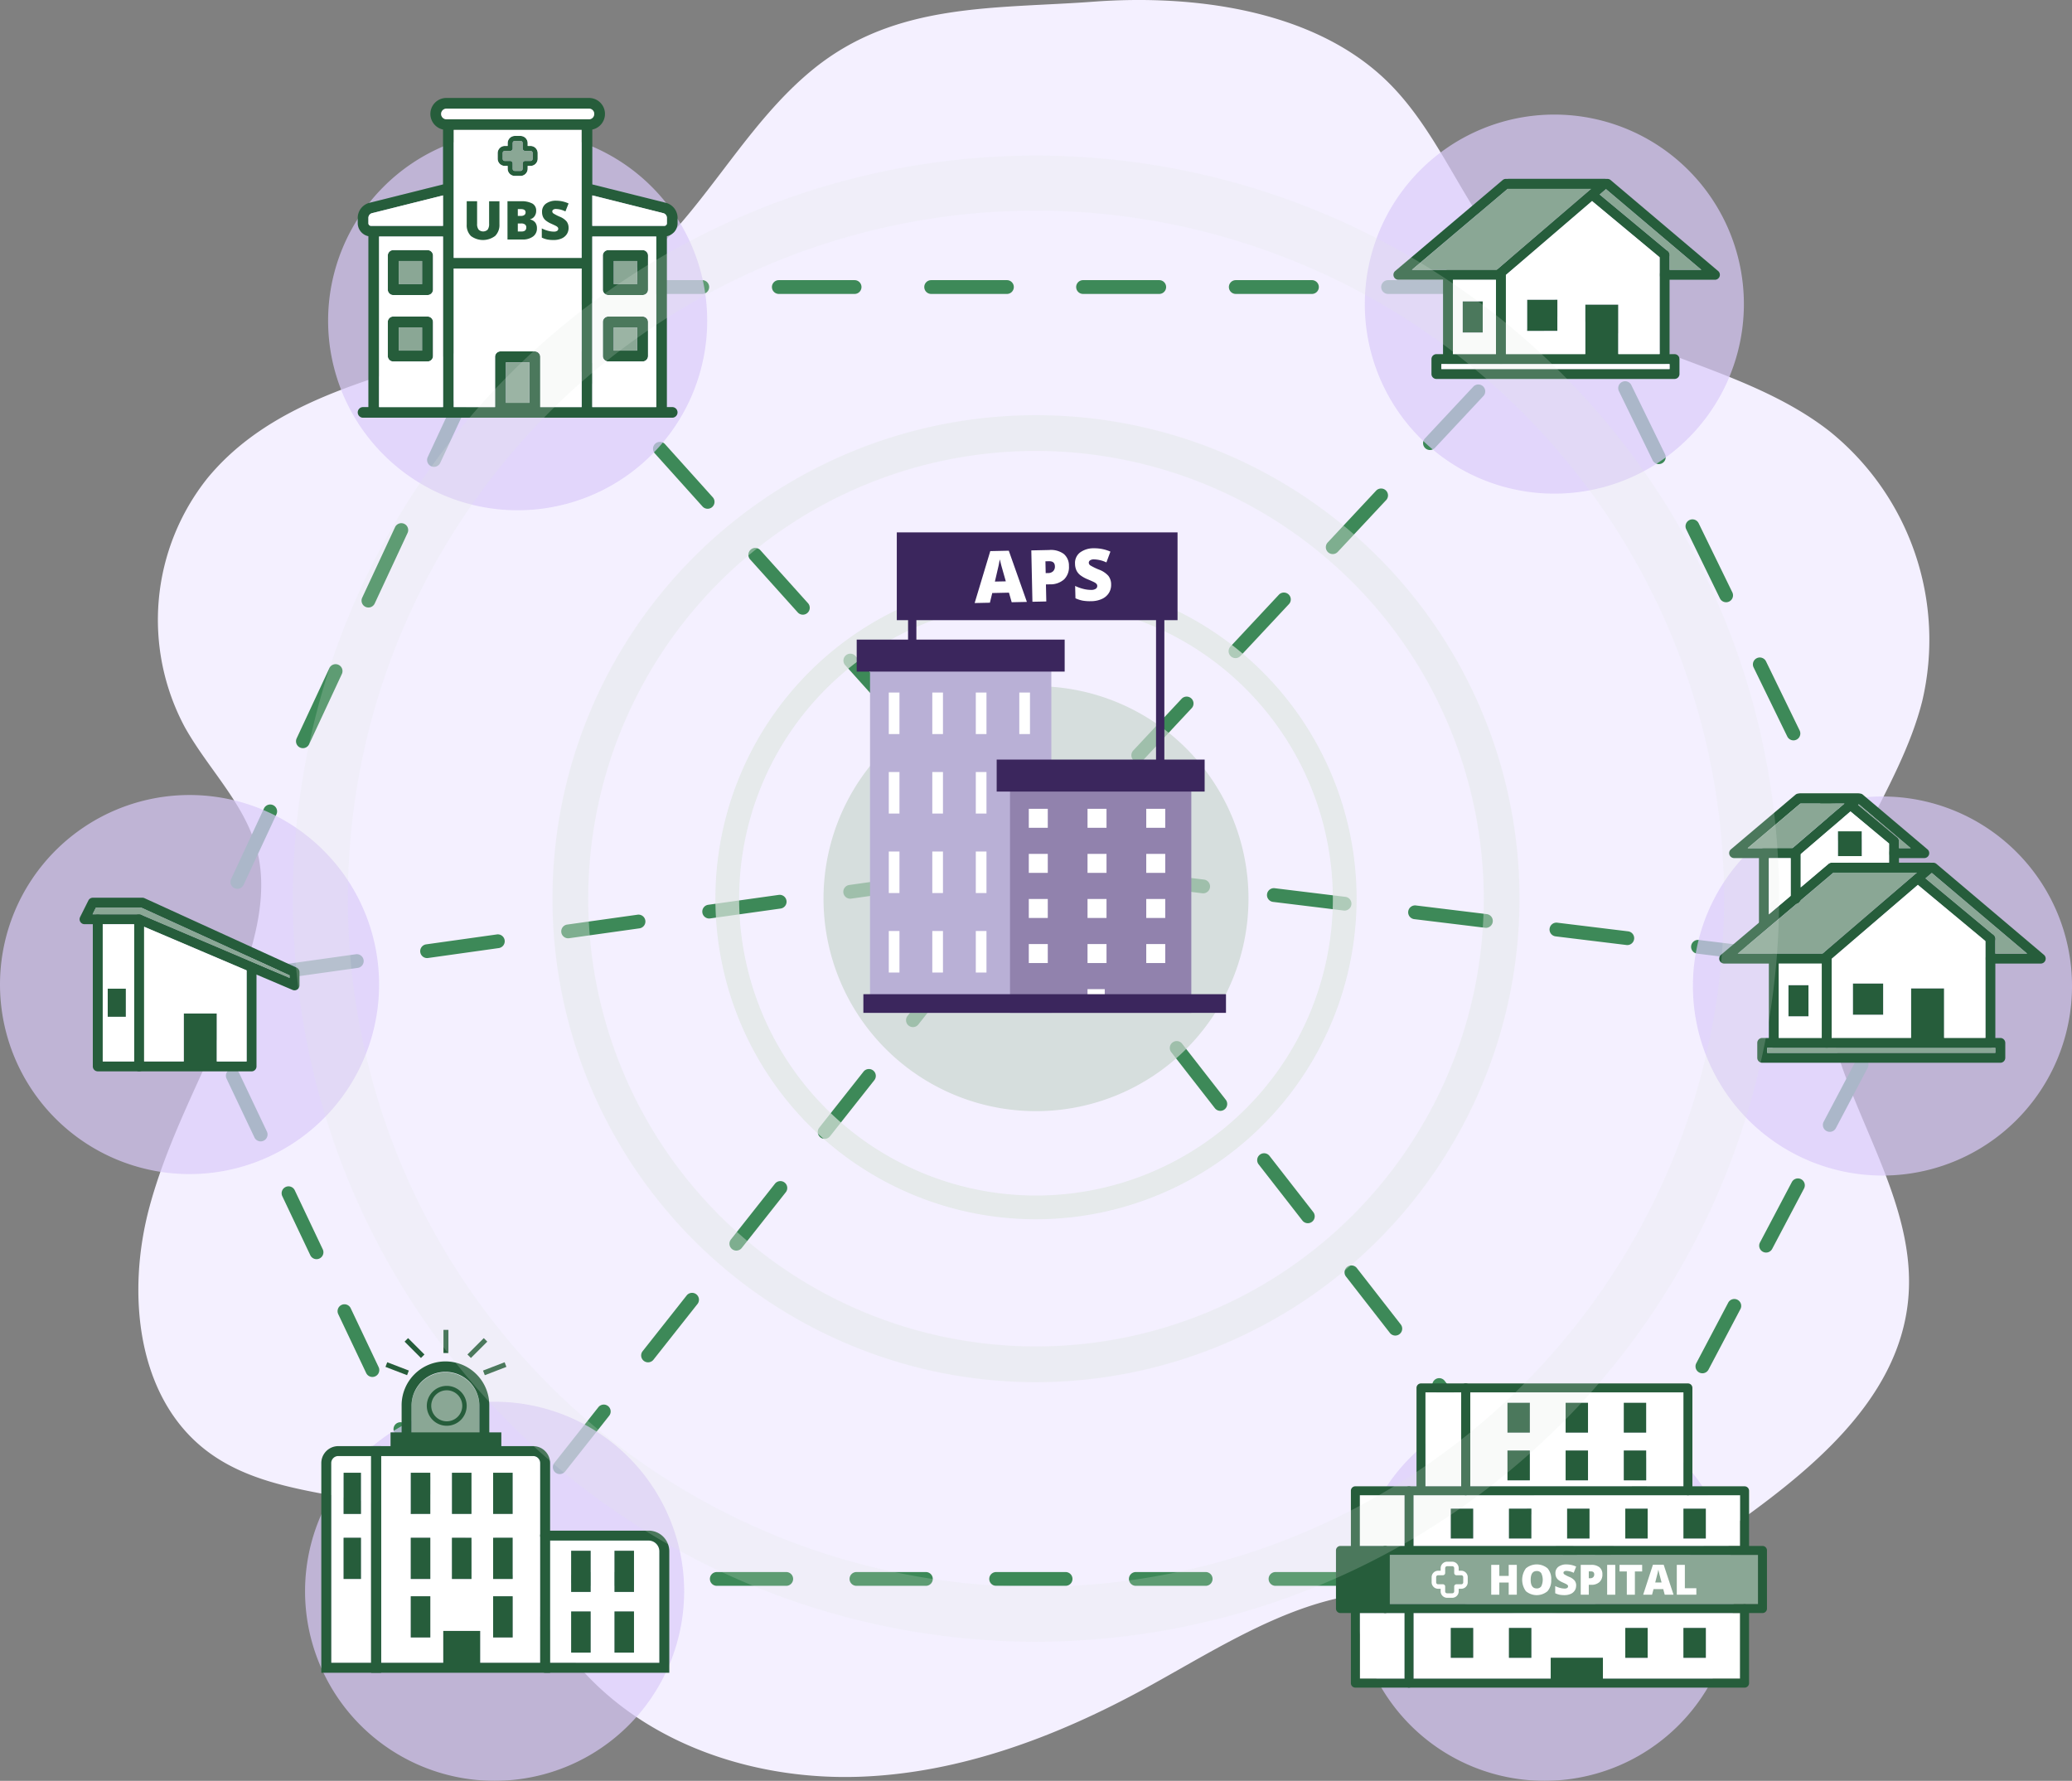 <svg id="sLID_41" data-name="sLID 41" xmlns="http://www.w3.org/2000/svg" xmlns:xlink="http://www.w3.org/1999/xlink" width="350.44" height="301.206" viewBox="0 0 350.44 301.206">
  <rect x="0" y="0" width="350.44" height="301.206" fill="#808080" stroke="none"/>
  <defs>
    <clipPath id="clip-path">
      <rect id="Rectangle_1861" data-name="Rectangle 1861" width="350.44" height="301.206" fill="none"/>
    </clipPath>
    <clipPath id="clip-path-3">
      <rect id="Rectangle_1759" data-name="Rectangle 1759" width="71.875" height="71.875" fill="none"/>
    </clipPath>
    <clipPath id="clip-path-4">
      <rect id="Rectangle_1760" data-name="Rectangle 1760" width="108.447" height="108.446" fill="none"/>
    </clipPath>
    <clipPath id="clip-path-5">
      <rect id="Rectangle_1798" data-name="Rectangle 1798" width="64.114" height="64.113" fill="none"/>
    </clipPath>
    <clipPath id="clip-path-6">
      <rect id="Rectangle_1804" data-name="Rectangle 1804" width="64.115" height="64.115" fill="none"/>
    </clipPath>
    <clipPath id="clip-path-7">
      <rect id="Rectangle_1808" data-name="Rectangle 1808" width="64.115" height="64.114" fill="none"/>
    </clipPath>
    <clipPath id="clip-path-8">
      <rect id="Rectangle_1813" data-name="Rectangle 1813" width="64.114" height="64.114" fill="none"/>
    </clipPath>
    <clipPath id="clip-path-9">
      <rect id="Rectangle_1816" data-name="Rectangle 1816" width="64.113" height="64.114" fill="none"/>
    </clipPath>
    <clipPath id="clip-path-11">
      <rect id="Rectangle_1858" data-name="Rectangle 1858" width="163.565" height="163.564" fill="none"/>
    </clipPath>
    <clipPath id="clip-path-12">
      <rect id="Rectangle_1859" data-name="Rectangle 1859" width="251.369" height="251.369" fill="none"/>
    </clipPath>
  </defs>
  <g id="Group_2488" data-name="Group 2488" clip-path="url(#clip-path)">
    <g id="Group_2487" data-name="Group 2487" transform="translate(0 0)">
      <g id="Group_2486" data-name="Group 2486" clip-path="url(#clip-path)">
        <path id="Path_8265" data-name="Path 8265" d="M234.741,11.585c-12.127,9.774-18.939,25-31.167,34.642-21.021,16.583-54.332,13.981-71.4,34.609a38.454,38.454,0,0,0-3.881,42.119c3.935,7.076,10.21,13.006,12.229,20.847,1.533,5.954.382,12.275-1.428,18.15-4.45,14.443-12.779,27.5-16.733,42.09s-2.253,32.454,9.85,41.5c12.269,9.175,30.4,6,43.258,14.334,8.726,5.657,13.512,15.625,20.611,23.224,11.634,12.453,29.388,18.025,46.419,17.416s33.437-6.835,48.384-15.022c14.008-7.674,28.41-17.472,44.316-16.031,6.842.62,13.4,3.342,20.267,3.579,12.071.417,22.933-6.765,32.833-13.684,14.273-9.976,29.823-22.181,31.488-39.515,1.883-19.6-15.122-37.037-14.3-56.714.663-15.957,12.811-29.1,16.688-44.59a45.292,45.292,0,0,0-15.674-45.587c-15.519-12.126-38.1-13.228-52.074-27.1-9.368-9.3-13.372-23-22.848-32.186C319.069,1.546,298.694-.956,282.025.284c-16.737,1.245-33.345.066-47.284,11.3" transform="translate(-97.055 0.001)" fill="#f4f0ff"/>
        <path id="Path_8266" data-name="Path 8266" d="M162.769,836.371a1.165,1.165,0,0,1-1.054-.666l-2.581-5.441a1.166,1.166,0,0,1,0-.992l2.543-5.458a1.166,1.166,0,1,1,2.113.985l-2.312,4.962,2.346,4.946a1.166,1.166,0,0,1-1.052,1.665" transform="translate(-128.131 -663.239)" fill="#3d8958"/>
        <path id="Path_8267" data-name="Path 8267" d="M230.866,1002.59a1.166,1.166,0,0,1-1.054-.666l-4.725-9.961a1.166,1.166,0,0,1,2.106-1l4.725,9.961a1.166,1.166,0,0,1-1.052,1.665m-9.449-19.923a1.165,1.165,0,0,1-1.054-.666l-4.725-9.962a1.165,1.165,0,1,1,2.106-1L222.469,981a1.166,1.166,0,0,1-1.052,1.665m-9.449-19.923a1.166,1.166,0,0,1-1.054-.666l-4.725-9.961a1.166,1.166,0,1,1,2.106-1l4.725,9.962a1.166,1.166,0,0,1-1.052,1.665m-9.449-19.923a1.165,1.165,0,0,1-1.054-.666l-4.725-9.962a1.166,1.166,0,0,1,2.106-1l4.725,9.962a1.166,1.166,0,0,1-1.052,1.665" transform="translate(-158.431 -749.766)" fill="#3d8958"/>
        <path id="Path_8268" data-name="Path 8268" d="M400.965,1348.54h-6.022a1.166,1.166,0,0,1-1.053-.666l-2.581-5.441a1.166,1.166,0,0,1,2.106-1l2.265,4.775h5.285a1.166,1.166,0,0,1,0,2.331" transform="translate(-315.203 -1080.313)" fill="#3d8958"/>
        <path id="Path_8269" data-name="Path 8269" d="M651.011,1371.108H639.2a1.166,1.166,0,0,1,0-2.331h11.812a1.166,1.166,0,0,1,0,2.331m-23.624,0H615.575a1.166,1.166,0,0,1,0-2.331h11.812a1.166,1.166,0,0,1,0,2.331m-23.624,0H591.951a1.166,1.166,0,0,1,0-2.331h11.812a1.166,1.166,0,1,1,0,2.331m-23.624,0H568.327a1.166,1.166,0,0,1,0-2.331h11.812a1.166,1.166,0,0,1,0,2.331m-23.624,0H544.7a1.166,1.166,0,0,1,0-2.331h11.812a1.166,1.166,0,0,1,0,2.331m-23.624,0H521.079a1.166,1.166,0,0,1,0-2.331h11.812a1.166,1.166,0,0,1,0,2.331m-23.624,0H497.455a1.166,1.166,0,0,1,0-2.331h11.812a1.166,1.166,0,1,1,0,2.331" transform="translate(-399.881 -1102.882)" fill="#3d8958"/>
        <path id="Path_8270" data-name="Path 8270" d="M1354.762,1349.014h-6.022a1.166,1.166,0,0,1,0-2.331h5.319l2.482-4.7a1.165,1.165,0,1,1,2.062,1.087l-2.81,5.326a1.165,1.165,0,0,1-1.031.622" transform="translate(-1085.799 -1080.787)" fill="#3d8958"/>
        <path id="Path_8271" data-name="Path 8271" d="M1421.923,994.7a1.166,1.166,0,0,1-1.03-1.709l5.385-10.21a1.165,1.165,0,0,1,2.062,1.087l-5.385,10.21a1.165,1.165,0,0,1-1.032.622m10.771-20.419a1.166,1.166,0,0,1-1.03-1.709l5.385-10.21a1.166,1.166,0,1,1,2.062,1.088l-5.385,10.21a1.165,1.165,0,0,1-1.032.622m10.771-20.419a1.166,1.166,0,0,1-1.03-1.709l5.385-10.209a1.165,1.165,0,1,1,2.062,1.087l-5.385,10.209a1.165,1.165,0,0,1-1.032.622m10.77-20.419a1.166,1.166,0,0,1-1.03-1.709l5.385-10.21a1.165,1.165,0,1,1,2.062,1.088l-5.385,10.21a1.165,1.165,0,0,1-1.032.622" transform="translate(-1144.766 -742.005)" fill="#3d8958"/>
        <path id="Path_8272" data-name="Path 8272" d="M1643.7,826.125a1.166,1.166,0,0,1-1.03-1.709l2.534-4.8-2.38-4.882a1.166,1.166,0,1,1,2.1-1.021l2.639,5.413a1.165,1.165,0,0,1-.017,1.054l-2.809,5.327a1.165,1.165,0,0,1-1.032.622" transform="translate(-1323.461 -655.112)" fill="#3d8958"/>
        <path id="Path_8273" data-name="Path 8273" d="M1449.926,416.04a1.166,1.166,0,0,1-1.049-.655l-5.695-11.683a1.166,1.166,0,1,1,2.1-1.021l5.695,11.683a1.166,1.166,0,0,1-1.047,1.676m-11.389-23.366a1.166,1.166,0,0,1-1.049-.655l-5.695-11.683a1.166,1.166,0,0,1,2.1-1.021L1439.583,391a1.166,1.166,0,0,1-1.047,1.676m-11.389-23.365a1.166,1.166,0,0,1-1.049-.655l-5.695-11.683a1.166,1.166,0,0,1,2.1-1.021l5.695,11.683a1.166,1.166,0,0,1-1.047,1.677m-11.389-23.366a1.166,1.166,0,0,1-1.049-.655l-5.695-11.683a1.166,1.166,0,0,1,2.1-1.021l5.695,11.683a1.166,1.166,0,0,1-1.047,1.676" transform="translate(-1135.208 -267.449)" fill="#3d8958"/>
        <path id="Path_8274" data-name="Path 8274" d="M1344.827,251.667a1.165,1.165,0,0,1-1.049-.655l-2.319-4.758h-5.293a1.166,1.166,0,0,1,0-2.331h6.022a1.166,1.166,0,0,1,1.048.655l2.639,5.413a1.166,1.166,0,0,1-1.047,1.676" transform="translate(-1075.666 -196.539)" fill="#3d8958"/>
        <path id="Path_8275" data-name="Path 8275" d="M682.162,246.253H669.281a1.166,1.166,0,0,1,0-2.331h12.881a1.166,1.166,0,0,1,0,2.331m-25.762,0H643.52a1.166,1.166,0,0,1,0-2.331H656.4a1.166,1.166,0,1,1,0,2.331m-25.761,0H617.758a1.166,1.166,0,1,1,0-2.331h12.881a1.166,1.166,0,0,1,0,2.331m-25.762,0H592a1.166,1.166,0,0,1,0-2.331h12.881a1.166,1.166,0,0,1,0,2.331m-25.761,0H566.235a1.166,1.166,0,0,1,0-2.331h12.881a1.166,1.166,0,0,1,0,2.331m-25.761,0H540.474a1.166,1.166,0,0,1,0-2.331h12.881a1.166,1.166,0,0,1,0,2.331" transform="translate(-434.544 -196.538)" fill="#3d8958"/>
        <path id="Path_8276" data-name="Path 8276" d="M430.071,251.712a1.166,1.166,0,0,1-1.056-1.658l2.543-5.458a1.165,1.165,0,0,1,1.057-.673h6.022a1.166,1.166,0,1,1,0,2.331h-5.279l-2.23,4.786a1.166,1.166,0,0,1-1.057.673" transform="translate(-345.587 -196.538)" fill="#3d8958"/>
        <path id="Path_8277" data-name="Path 8277" d="M201.812,418.855a1.166,1.166,0,0,1-1.056-1.658l5.543-11.9a1.166,1.166,0,1,1,2.113.984l-5.543,11.9a1.166,1.166,0,0,1-1.057.674M212.9,395.064a1.166,1.166,0,0,1-1.056-1.658l5.543-11.9a1.166,1.166,0,0,1,2.113.985l-5.543,11.9a1.165,1.165,0,0,1-1.057.673m11.085-23.791a1.166,1.166,0,0,1-1.056-1.658l5.543-11.9a1.166,1.166,0,1,1,2.113.984l-5.543,11.9a1.166,1.166,0,0,1-1.057.674m11.085-23.791a1.166,1.166,0,0,1-1.056-1.658l5.543-11.9a1.166,1.166,0,0,1,2.113.984l-5.543,11.9a1.166,1.166,0,0,1-1.057.674" transform="translate(-161.67 -268.518)" fill="#3d8958"/>
        <path id="Path_8278" data-name="Path 8278" d="M532.2,343.049a1.165,1.165,0,0,1-.851-1.961l8.224-8.8a1.166,1.166,0,0,1,1.7,1.592l-8.223,8.8a1.163,1.163,0,0,1-.852.37m-8.072-6.717a1.163,1.163,0,0,1-.867-.386l-8.051-8.958a1.165,1.165,0,0,1,1.734-1.558L525,334.387a1.166,1.166,0,0,1-.866,1.945m24.519-10.883a1.166,1.166,0,0,1-.852-1.961l8.224-8.8a1.166,1.166,0,0,1,1.7,1.592l-8.224,8.8a1.163,1.163,0,0,1-.852.37m-40.621-7.033a1.163,1.163,0,0,1-.867-.386l-8.051-8.958a1.166,1.166,0,1,1,1.734-1.558l8.051,8.957a1.166,1.166,0,0,1-.867,1.945M565.1,307.851a1.165,1.165,0,0,1-.851-1.961l8.224-8.8a1.166,1.166,0,0,1,1.7,1.592l-8.224,8.8a1.163,1.163,0,0,1-.852.37m-73.17-7.348a1.163,1.163,0,0,1-.867-.386l-8.051-8.958a1.165,1.165,0,1,1,1.734-1.558l8.051,8.957a1.166,1.166,0,0,1-.866,1.945m89.617-10.251a1.165,1.165,0,0,1-.852-1.961l8.224-8.8a1.166,1.166,0,0,1,1.7,1.592l-8.224,8.8a1.163,1.163,0,0,1-.852.37m-105.719-7.664a1.163,1.163,0,0,1-.867-.386l-8.051-8.958a1.166,1.166,0,1,1,1.734-1.558l8.051,8.957a1.166,1.166,0,0,1-.866,1.945m122.166-9.935a1.165,1.165,0,0,1-.851-1.961l8.224-8.8a1.166,1.166,0,0,1,1.7,1.592l-8.224,8.8a1.163,1.163,0,0,1-.852.37m-138.268-7.98a1.163,1.163,0,0,1-.867-.386l-8.051-8.958a1.166,1.166,0,0,1,1.734-1.558l8.051,8.957a1.166,1.166,0,0,1-.866,1.945m154.715-9.619a1.166,1.166,0,0,1-.851-1.961l8.223-8.8a1.166,1.166,0,1,1,1.7,1.592l-8.224,8.8a1.163,1.163,0,0,1-.852.37m-170.817-8.3a1.163,1.163,0,0,1-.867-.386l-.453-.5a1.165,1.165,0,1,1,1.734-1.558l.453.5a1.166,1.166,0,0,1-.866,1.945" transform="translate(-356.138 -196.538)" fill="#3d8958"/>
        <path id="Path_8279" data-name="Path 8279" d="M405.647,870.86a1.166,1.166,0,0,1-.914-1.888l7.466-9.45a1.166,1.166,0,1,1,1.829,1.445l-7.466,9.45a1.163,1.163,0,0,1-.915.443m185.859-4.323a1.163,1.163,0,0,1-.92-.449l-7.4-9.5a1.166,1.166,0,0,1,1.839-1.432l7.4,9.5a1.165,1.165,0,0,1-.919,1.882M420.58,851.959a1.165,1.165,0,0,1-.914-1.888l7.466-9.451a1.166,1.166,0,0,1,1.829,1.445l-7.466,9.45a1.163,1.163,0,0,1-.915.443M576.7,847.534a1.163,1.163,0,0,1-.92-.449l-7.4-9.5a1.166,1.166,0,0,1,1.839-1.432l7.4,9.5a1.166,1.166,0,0,1-.919,1.882M435.513,833.058a1.166,1.166,0,0,1-.914-1.888l7.466-9.45a1.166,1.166,0,0,1,1.829,1.445l-7.466,9.45a1.163,1.163,0,0,1-.915.443M561.9,828.53a1.162,1.162,0,0,1-.92-.45l-7.4-9.5a1.166,1.166,0,1,1,1.839-1.432l7.4,9.5a1.166,1.166,0,0,1-.919,1.882M450.445,814.158a1.166,1.166,0,0,1-.914-1.888L457,802.819a1.166,1.166,0,0,1,1.829,1.445l-7.466,9.45a1.163,1.163,0,0,1-.915.443m96.656-4.631a1.163,1.163,0,0,1-.92-.45l-7.4-9.5a1.165,1.165,0,0,1,1.839-1.432l7.4,9.5a1.166,1.166,0,0,1-.919,1.882m-81.723-14.27a1.166,1.166,0,0,1-.914-1.888l7.466-9.45a1.166,1.166,0,1,1,1.829,1.445l-7.466,9.45a1.163,1.163,0,0,1-.915.443m66.921-4.734a1.163,1.163,0,0,1-.92-.449l-7.4-9.5a1.166,1.166,0,0,1,1.839-1.432l7.4,9.5a1.166,1.166,0,0,1-.919,1.882m-51.988-14.167a1.166,1.166,0,0,1-.914-1.888l7.466-9.45a1.166,1.166,0,1,1,1.829,1.445l-7.466,9.451a1.163,1.163,0,0,1-.915.443m37.187-4.837a1.163,1.163,0,0,1-.92-.449l-7.4-9.5a1.165,1.165,0,0,1,1.839-1.432l7.4,9.5a1.165,1.165,0,0,1-.919,1.882m-22.254-14.063a1.166,1.166,0,0,1-.914-1.888l5.689-7.2a1.166,1.166,0,0,1,.915-.443h0a1.165,1.165,0,0,1,.916.449l1.762,2.261a1.166,1.166,0,0,1-1.839,1.432l-.849-1.089-4.768,6.035a1.163,1.163,0,0,1-.915.443" transform="translate(-325.908 -602.633)" fill="#3d8958"/>
        <path id="Path_8280" data-name="Path 8280" d="M160.186,770.324a1.166,1.166,0,0,1-.161-2.32l4.4-.617a1.165,1.165,0,1,1,.324,2.308l-4.4.617a1.171,1.171,0,0,1-.164.012m291-2a1.176,1.176,0,0,1-.143-.009l-11.955-1.459a1.166,1.166,0,1,1,.282-2.314L451.322,766a1.166,1.166,0,0,1-.14,2.323m-274.674-.287a1.166,1.166,0,0,1-.161-2.32l11.927-1.674a1.166,1.166,0,1,1,.324,2.308l-11.927,1.674a1.17,1.17,0,0,1-.163.012M427.272,765.4a1.179,1.179,0,0,1-.143-.009l-11.955-1.459a1.165,1.165,0,1,1,.282-2.314l11.955,1.459a1.166,1.166,0,0,1-.14,2.323m-226.909-.718a1.166,1.166,0,0,1-.16-2.32l11.927-1.674a1.166,1.166,0,1,1,.324,2.308l-11.927,1.674a1.171,1.171,0,0,1-.164.012m203-2.2a1.174,1.174,0,0,1-.143-.009l-11.955-1.459a1.166,1.166,0,1,1,.282-2.314L403.5,760.16a1.166,1.166,0,0,1-.14,2.323m-179.145-1.148a1.166,1.166,0,0,1-.16-2.32l11.927-1.674a1.166,1.166,0,0,1,.324,2.309l-11.927,1.674a1.171,1.171,0,0,1-.164.011m155.234-1.77a1.174,1.174,0,0,1-.143-.009L367.353,758.1a1.166,1.166,0,1,1,.282-2.314l11.955,1.459a1.166,1.166,0,0,1-.14,2.323m-131.38-1.579a1.166,1.166,0,0,1-.16-2.32l11.927-1.674a1.165,1.165,0,1,1,.324,2.308l-11.927,1.674a1.17,1.17,0,0,1-.164.011m107.47-1.34a1.188,1.188,0,0,1-.143-.009l-11.955-1.459a1.165,1.165,0,1,1,.282-2.314l11.955,1.459a1.166,1.166,0,0,1-.14,2.323m-83.616-2.009a1.166,1.166,0,0,1-.161-2.32l11.927-1.675a1.166,1.166,0,0,1,.324,2.309l-11.927,1.674a1.168,1.168,0,0,1-.163.011m59.705-.909a1.212,1.212,0,0,1-.143-.009l-11.955-1.459a1.165,1.165,0,1,1,.282-2.314l11.955,1.459a1.166,1.166,0,0,1-.14,2.323m-35.851-2.439a1.166,1.166,0,0,1-.161-2.32l7.377-1.035a1.157,1.157,0,0,1,.3,0l4.561.557a1.165,1.165,0,1,1-.282,2.314l-4.409-.538-7.225,1.014a1.187,1.187,0,0,1-.163.011" transform="translate(-128.131 -602.633)" fill="#3d8958"/>
        <g id="Group_2458" data-name="Group 2458" transform="translate(139.283 116.065)" opacity="0.7">
          <g id="Group_2457" data-name="Group 2457">
            <g id="Group_2456" data-name="Group 2456" clip-path="url(#clip-path-3)">
              <path id="Path_8281" data-name="Path 8281" d="M788.875,633.416a35.938,35.938,0,1,0-35.938,35.938,35.938,35.938,0,0,0,35.938-35.938" transform="translate(-717 -597.478)" fill="#c9d6ce"/>
            </g>
          </g>
        </g>
        <g id="Group_2461" data-name="Group 2461" transform="translate(120.997 97.78)" opacity="0.7">
          <g id="Group_2460" data-name="Group 2460">
            <g id="Group_2459" data-name="Group 2459" clip-path="url(#clip-path-4)">
              <path id="Path_8282" data-name="Path 8282" d="M677.091,611.793a54.223,54.223,0,1,1,54.223-54.223,54.285,54.285,0,0,1-54.223,54.223m0-104.434a50.21,50.21,0,1,0,50.21,50.21,50.267,50.267,0,0,0-50.21-50.21" transform="translate(-622.868 -503.347)" fill="#dfe7e2"/>
            </g>
          </g>
        </g>
        <rect id="Rectangle_1761" data-name="Rectangle 1761" width="30.664" height="59.975" transform="translate(147.15 111.34)" fill="#b9b0d6"/>
        <rect id="Rectangle_1762" data-name="Rectangle 1762" width="35.173" height="5.411" transform="translate(144.895 108.183)" fill="#3b265d"/>
        <rect id="Rectangle_1763" data-name="Rectangle 1763" width="47.482" height="14.849" transform="translate(151.677 90.046)" fill="#3b265d"/>
        <rect id="Rectangle_1764" data-name="Rectangle 1764" width="1.405" height="14.849" transform="translate(153.583 98.273)" fill="#3b265d"/>
        <rect id="Rectangle_1765" data-name="Rectangle 1765" width="1.405" height="31.304" transform="translate(195.523 98.273)" fill="#3b265d"/>
        <rect id="Rectangle_1766" data-name="Rectangle 1766" width="1.806" height="7.023" transform="translate(150.323 117.136)" fill="#fff"/>
        <rect id="Rectangle_1767" data-name="Rectangle 1767" width="1.806" height="7.023" transform="translate(157.68 117.136)" fill="#fff"/>
        <rect id="Rectangle_1768" data-name="Rectangle 1768" width="1.806" height="7.023" transform="translate(165.038 117.136)" fill="#fff"/>
        <rect id="Rectangle_1769" data-name="Rectangle 1769" width="1.806" height="7.023" transform="translate(172.396 117.136)" fill="#fff"/>
        <rect id="Rectangle_1770" data-name="Rectangle 1770" width="1.806" height="7.023" transform="translate(150.323 130.581)" fill="#fff"/>
        <rect id="Rectangle_1771" data-name="Rectangle 1771" width="1.806" height="7.023" transform="translate(157.68 130.581)" fill="#fff"/>
        <rect id="Rectangle_1772" data-name="Rectangle 1772" width="1.806" height="7.023" transform="translate(165.038 130.581)" fill="#fff"/>
        <rect id="Rectangle_1773" data-name="Rectangle 1773" width="1.806" height="7.023" transform="translate(172.396 130.581)" fill="#fff"/>
        <rect id="Rectangle_1774" data-name="Rectangle 1774" width="1.806" height="7.023" transform="translate(150.323 144.026)" fill="#fff"/>
        <rect id="Rectangle_1775" data-name="Rectangle 1775" width="1.806" height="7.023" transform="translate(157.68 144.026)" fill="#fff"/>
        <rect id="Rectangle_1776" data-name="Rectangle 1776" width="1.806" height="7.023" transform="translate(165.038 144.026)" fill="#fff"/>
        <rect id="Rectangle_1777" data-name="Rectangle 1777" width="1.806" height="7.023" transform="translate(172.396 144.026)" fill="#fff"/>
        <rect id="Rectangle_1778" data-name="Rectangle 1778" width="1.806" height="7.023" transform="translate(150.323 157.471)" fill="#fff"/>
        <rect id="Rectangle_1779" data-name="Rectangle 1779" width="1.806" height="7.023" transform="translate(157.68 157.471)" fill="#fff"/>
        <rect id="Rectangle_1780" data-name="Rectangle 1780" width="1.806" height="7.023" transform="translate(165.038 157.471)" fill="#fff"/>
        <rect id="Rectangle_1781" data-name="Rectangle 1781" width="1.806" height="7.023" transform="translate(172.396 157.471)" fill="#fff"/>
        <rect id="Rectangle_1782" data-name="Rectangle 1782" width="30.664" height="41.938" transform="translate(170.824 129.377)" fill="#9182ad"/>
        <rect id="Rectangle_1783" data-name="Rectangle 1783" width="35.173" height="5.411" transform="translate(168.57 128.475)" fill="#3b265d"/>
        <rect id="Rectangle_1784" data-name="Rectangle 1784" width="3.211" height="3.211" transform="translate(174.002 136.802)" fill="#fff"/>
        <rect id="Rectangle_1785" data-name="Rectangle 1785" width="3.211" height="3.211" transform="translate(183.935 136.802)" fill="#fff"/>
        <rect id="Rectangle_1786" data-name="Rectangle 1786" width="3.211" height="3.211" transform="translate(193.868 136.802)" fill="#fff"/>
        <rect id="Rectangle_1787" data-name="Rectangle 1787" width="3.211" height="3.211" transform="translate(174.002 144.427)" fill="#fff"/>
        <rect id="Rectangle_1788" data-name="Rectangle 1788" width="3.211" height="3.211" transform="translate(183.935 144.427)" fill="#fff"/>
        <rect id="Rectangle_1789" data-name="Rectangle 1789" width="3.211" height="3.211" transform="translate(193.868 144.427)" fill="#fff"/>
        <rect id="Rectangle_1790" data-name="Rectangle 1790" width="3.211" height="3.211" transform="translate(174.002 152.053)" fill="#fff"/>
        <rect id="Rectangle_1791" data-name="Rectangle 1791" width="3.211" height="3.211" transform="translate(183.935 152.053)" fill="#fff"/>
        <rect id="Rectangle_1792" data-name="Rectangle 1792" width="3.211" height="3.211" transform="translate(193.868 152.053)" fill="#fff"/>
        <rect id="Rectangle_1793" data-name="Rectangle 1793" width="3.211" height="3.211" transform="translate(174.002 159.678)" fill="#fff"/>
        <rect id="Rectangle_1794" data-name="Rectangle 1794" width="3.211" height="3.211" transform="translate(183.935 159.678)" fill="#fff"/>
        <rect id="Rectangle_1795" data-name="Rectangle 1795" width="2.91" height="1.605" transform="translate(183.935 167.304)" fill="#fff"/>
        <rect id="Rectangle_1796" data-name="Rectangle 1796" width="3.211" height="3.211" transform="translate(193.868 159.678)" fill="#fff"/>
        <rect id="Rectangle_1797" data-name="Rectangle 1797" width="61.328" height="3.157" transform="translate(146.023 168.158)" fill="#3b265d"/>
        <path id="Path_8283" data-name="Path 8283" d="M854.833,488.2l-.463-1.619-2.823.062-.4,1.638-2.579.056,2.644-8.785,3.131-.068,3.061,8.66Zm-.993-3.533-.406-1.418q-.141-.472-.345-1.223t-.27-1.076q-.047.3-.189,1t-.638,2.755Z" transform="translate(-683.724 -386.338)" fill="#fff"/>
        <path id="Path_8284" data-name="Path 8284" d="M904.271,481.581a2.911,2.911,0,0,1-.809,2.268,3.464,3.464,0,0,1-2.422.846l-.659.015.063,2.882-2.347.051-.19-8.688,3.007-.066a3.678,3.678,0,0,1,2.487.665,2.563,2.563,0,0,1,.871,2.026m-3.932,1.215.428-.009a1.168,1.168,0,0,0,.834-.315,1.079,1.079,0,0,0,.294-.827q-.019-.879-.994-.858l-.606.013Z" transform="translate(-723.481 -385.86)" fill="#fff"/>
        <path id="Path_8285" data-name="Path 8285" d="M942.086,483.508a2.563,2.563,0,0,1-.379,1.444,2.685,2.685,0,0,1-1.161,1,4.387,4.387,0,0,1-1.8.387,7.337,7.337,0,0,1-1.458-.09,5.41,5.41,0,0,1-1.233-.4L936,483.759a6.961,6.961,0,0,0,1.408.507,5.2,5.2,0,0,0,1.335.164,1.3,1.3,0,0,0,.763-.2.557.557,0,0,0,.233-.472.512.512,0,0,0-.1-.31,1.145,1.145,0,0,0-.321-.264q-.22-.132-1.168-.533a5.533,5.533,0,0,1-1.291-.721,2.3,2.3,0,0,1-.648-.818,2.761,2.761,0,0,1-.229-1.107,2.228,2.228,0,0,1,.833-1.891,3.85,3.85,0,0,1,2.386-.724,6.736,6.736,0,0,1,2.765.564l-.679,1.828a5.207,5.207,0,0,0-2.116-.513,1.1,1.1,0,0,0-.662.175.486.486,0,0,0-.2.4.575.575,0,0,0,.275.452,10.074,10.074,0,0,0,1.451.705,3.975,3.975,0,0,1,1.583,1.05,2.356,2.356,0,0,1,.469,1.449" transform="translate(-754.16 -384.655)" fill="#fff"/>
        <g id="Group_2464" data-name="Group 2464" transform="translate(55.494 22.19)" opacity="0.7">
          <g id="Group_2463" data-name="Group 2463">
            <g id="Group_2462" data-name="Group 2462" clip-path="url(#clip-path-5)">
              <path id="Path_8286" data-name="Path 8286" d="M349.789,146.284a32.057,32.057,0,1,0-32.057,32.057,32.057,32.057,0,0,0,32.057-32.057" transform="translate(-285.675 -114.228)" fill="#dacaf9"/>
            </g>
          </g>
        </g>
        <path id="Path_8287" data-name="Path 8287" d="M364.9,108.069a2.266,2.266,0,0,0,.663-1.59v-.9a2.641,2.641,0,0,0-1.993-2.556l-12.43-3.105V90.636a2.7,2.7,0,0,0-.574-5.342H326.47a2.7,2.7,0,0,0-.577,5.341v9.28l-12.426,3.107h0a2.644,2.644,0,0,0-2,2.556v.9a2.271,2.271,0,0,0,1.8,2.2v28.9h-.9a.9.9,0,1,0,0,1.8h52.288a.9.9,0,0,0,0-1.8h-.9v-28.9a2.267,2.267,0,0,0,1.14-.616m-39.005,5.172v24.34H315.076V108.731h10.816v4.509m0-6.312H314.174l-.014,0h-.434a.438.438,0,0,1-.452-.45v-.9a.821.821,0,0,1,.629-.8l11.99-3ZM336.534,130h3.96v6.86h-3.96Zm12.8,7.58h-7v-8.5a.921.921,0,0,0-.921-.921h-5.8a.921.921,0,0,0-.921.921v8.5H327.7V114.143h21.633Zm0-36.963v7.19c0,.008,0,.015,0,.024v4.506l-21.286,0H327.7V90.7h21.635Zm.925-11.717-.024,0-23.439,0h-.326a.9.9,0,1,1,0-1.8h24.093a.881.881,0,0,1,.9.9h0a.88.88,0,0,1-.9.9Zm11.694,48.68H351.137V108.733h10.816Zm1.8-31.1a.435.435,0,0,1-.448.448H351.137v-5.154l11.992,3a.82.82,0,0,1,.627.806Z" transform="translate(-250.963 -68.725)" fill="#265d3b"/>
        <path id="Path_8288" data-name="Path 8288" d="M434.5,123.413h.48v.481a1.219,1.219,0,0,0,1.213,1.212h.96a1.219,1.219,0,0,0,1.213-1.212v-.481h.48a1.219,1.219,0,0,0,1.213-1.212v-.961a1.219,1.219,0,0,0-1.213-1.211h-.48v-.48a1.221,1.221,0,0,0-1.213-1.213h-.959a1.221,1.221,0,0,0-1.213,1.213v.48h-.48a1.218,1.218,0,0,0-1.212,1.211v.961a1.218,1.218,0,0,0,1.212,1.212m-.365-2.172a.355.355,0,0,1,.366-.366h.9a.424.424,0,0,0,.422-.423v-.9a.358.358,0,0,1,.368-.367h.959a.358.358,0,0,1,.367.368v.9a.424.424,0,0,0,.423.424h.9a.356.356,0,0,1,.367.365v.961a.357.357,0,0,1-.368.367h-.9a.424.424,0,0,0-.424.421v.9a.356.356,0,0,1-.366.366h-.96a.356.356,0,0,1-.367-.366v-.9a.423.423,0,0,0-.423-.421h-.9a.356.356,0,0,1-.365-.368Z" transform="translate(-349.115 -95.348)" fill="#265d3b"/>
        <path id="Path_8289" data-name="Path 8289" d="M344.361,217.787h-5.8a.921.921,0,0,0-.921.921v5.755a.921.921,0,0,0,.921.921h5.8a.921.921,0,0,0,.921-.921v-5.755a.921.921,0,0,0-.921-.921m-.921,5.755h-3.96v-3.913h3.96Z" transform="translate(-272.05 -175.48)" fill="#265d3b"/>
        <path id="Path_8290" data-name="Path 8290" d="M344.361,275.62h-5.8a.921.921,0,0,0-.921.921V282.3a.921.921,0,0,0,.921.921h5.8a.921.921,0,0,0,.921-.921v-5.755a.921.921,0,0,0-.921-.921m-.921,5.755h-3.96v-3.914h3.96Z" transform="translate(-272.05 -222.078)" fill="#265d3b"/>
        <path id="Path_8291" data-name="Path 8291" d="M525.8,225.384h5.8a.921.921,0,0,0,.921-.921v-5.755a.921.921,0,0,0-.921-.921h-5.8a.921.921,0,0,0-.921.921v5.755a.921.921,0,0,0,.921.921m.921-5.755h3.96v3.914h-3.96Z" transform="translate(-422.921 -175.48)" fill="#265d3b"/>
        <path id="Path_8292" data-name="Path 8292" d="M525.8,283.217h5.8a.921.921,0,0,0,.921-.921v-5.755a.921.921,0,0,0-.921-.921h-5.8a.921.921,0,0,0-.921.921V282.3a.921.921,0,0,0,.921.921m.921-5.755h3.96v3.914h-3.96Z" transform="translate(-422.921 -222.078)" fill="#265d3b"/>
        <path id="Path_8293" data-name="Path 8293" d="M438,126.079h.9a.424.424,0,0,1,.423.421v.9a.356.356,0,0,0,.367.365h.96a.355.355,0,0,0,.366-.366v-.9a.424.424,0,0,1,.424-.421h.9a.358.358,0,0,0,.368-.367v-.961a.356.356,0,0,0-.367-.364h-.9a.424.424,0,0,1-.423-.424v-.9a.358.358,0,0,0-.367-.368H439.7a.358.358,0,0,0-.368.367v.9a.424.424,0,0,1-.422.423H438a.355.355,0,0,0-.366.366v.96a.356.356,0,0,0,.365.368" transform="translate(-352.624 -98.858)" fill="#8aa795"/>
        <rect id="Rectangle_1799" data-name="Rectangle 1799" width="3.96" height="6.86" transform="translate(85.571 61.277)" fill="#8aa795"/>
        <path id="Path_8294" data-name="Path 8294" d="M395.017,124.8v9.966h.348l21.286,0v-4.506c0-.008,0-.015,0-.023V113.122H395.018Zm7.433-7.757a1.218,1.218,0,0,1,1.211-1.211h.48v-.48a1.221,1.221,0,0,1,1.213-1.213h.959a1.221,1.221,0,0,1,1.213,1.213v.48h.48a1.219,1.219,0,0,1,1.213,1.211V118a1.219,1.219,0,0,1-1.213,1.211h-.48v.481a1.219,1.219,0,0,1-1.213,1.212h-.96a1.219,1.219,0,0,1-1.213-1.212v-.481h-.48A1.218,1.218,0,0,1,402.451,118Z" transform="translate(-318.282 -91.147)" fill="#fff"/>
        <path id="Path_8295" data-name="Path 8295" d="M330.043,205.946V234.8h10.816V205.946Zm9.119,20.211a.921.921,0,0,1-.921.921h-5.8a.921.921,0,0,1-.921-.921V220.4a.921.921,0,0,1,.921-.921h5.8a.921.921,0,0,1,.921.921Zm0-11.234a.921.921,0,0,1-.921.921h-5.8a.921.921,0,0,1-.921-.921v-5.755a.921.921,0,0,1,.921-.921h5.8a.921.921,0,0,1,.921.921Z" transform="translate(-265.93 -165.939)" fill="#fff"/>
        <rect id="Rectangle_1800" data-name="Rectangle 1800" width="3.96" height="3.914" transform="translate(67.431 55.383)" fill="#8aa795"/>
        <rect id="Rectangle_1801" data-name="Rectangle 1801" width="3.96" height="3.914" transform="translate(67.431 44.149)" fill="#8aa795"/>
        <path id="Path_8296" data-name="Path 8296" d="M517.37,99.221h0Z" transform="translate(-416.867 -79.946)" fill="#fff"/>
        <path id="Path_8297" data-name="Path 8297" d="M320.766,173.933v.9a.438.438,0,0,0,.451.45h12.167v-5.154l-11.99,3a.821.821,0,0,0-.629.8" transform="translate(-258.455 -137.082)" fill="#fff"/>
        <path id="Path_8298" data-name="Path 8298" d="M395.017,240.811V257.24h6.995v-8.5a.921.921,0,0,1,.921-.921h5.8a.921.921,0,0,1,.921.921v8.5h7V233.8H395.017Z" transform="translate(-318.282 -188.384)" fill="#fff"/>
        <rect id="Rectangle_1802" data-name="Rectangle 1802" width="3.96" height="3.914" transform="translate(103.804 55.383)" fill="#8aa795"/>
        <path id="Path_8299" data-name="Path 8299" d="M527.671,173.129l-11.992-3v5.155H527.85a.434.434,0,0,0,.448-.448v-.9a.821.821,0,0,0-.627-.806" transform="translate(-415.505 -137.081)" fill="#fff"/>
        <path id="Path_8300" data-name="Path 8300" d="M515.676,210.46V234.8h10.816V205.953H515.676Zm1.788-1.287a.921.921,0,0,1,.921-.921h5.8a.921.921,0,0,1,.921.921v5.755a.921.921,0,0,1-.921.921h-5.8a.921.921,0,0,1-.921-.921Zm0,11.234a.921.921,0,0,1,.921-.921h5.8a.921.921,0,0,1,.921.921v5.755a.921.921,0,0,1-.921.921h-5.8a.921.921,0,0,1-.921-.921Z" transform="translate(-415.502 -165.945)" fill="#fff"/>
        <rect id="Rectangle_1803" data-name="Rectangle 1803" width="3.96" height="3.914" transform="translate(103.804 44.149)" fill="#8aa795"/>
        <path id="Path_8301" data-name="Path 8301" d="M409.946,95.477a.881.881,0,0,0-.9-.9H384.951a.9.9,0,1,0,0,1.8h.326l23.439,0,.024,0h.3a.88.88,0,0,0,.9-.9" transform="translate(-309.444 -76.202)" fill="#fff"/>
        <path id="Path_8302" data-name="Path 8302" d="M411.89,175.226v3.893a2.612,2.612,0,0,1-.719,1.966,3.411,3.411,0,0,1-4.106.02,2.563,2.563,0,0,1-.71-1.947v-3.933h1.756v3.8a1.556,1.556,0,0,0,.257,1,1.106,1.106,0,0,0,1.533,0,1.648,1.648,0,0,0,.241-1.007v-3.787Z" transform="translate(-327.418 -141.187)" fill="#265d3b"/>
        <path id="Path_8303" data-name="Path 8303" d="M441.838,175.225h2.256a3.837,3.837,0,0,1,1.958.392,1.327,1.327,0,0,1,.639,1.219,1.541,1.541,0,0,1-.279.929,1.244,1.244,0,0,1-.734.5v.044a1.5,1.5,0,0,1,.872.531,1.6,1.6,0,0,1,.27.964,1.652,1.652,0,0,1-.661,1.387,2.9,2.9,0,0,1-1.8.507h-2.517Zm1.748,2.482h.526a.952.952,0,0,0,.582-.155.54.54,0,0,0,.206-.46q0-.544-.823-.544h-.491Zm0,1.279v1.358h.615q.819,0,.818-.69a.594.594,0,0,0-.219-.5,1.008,1.008,0,0,0-.635-.172Z" transform="translate(-356.008 -141.186)" fill="#265d3b"/>
        <path id="Path_8304" data-name="Path 8304" d="M476.248,179.345a1.909,1.909,0,0,1-.305,1.068,2,2,0,0,1-.881.726,3.263,3.263,0,0,1-1.349.259,5.464,5.464,0,0,1-1.084-.091,4.024,4.024,0,0,1-.911-.316v-1.557a5.2,5.2,0,0,0,1.04.4,3.878,3.878,0,0,0,.991.144.963.963,0,0,0,.571-.135.415.415,0,0,0,.181-.347.381.381,0,0,0-.073-.232.85.85,0,0,0-.234-.2q-.161-.1-.861-.416a4.133,4.133,0,0,1-.949-.558,1.713,1.713,0,0,1-.469-.619,2.056,2.056,0,0,1-.153-.827,1.658,1.658,0,0,1,.65-1.394,2.867,2.867,0,0,1,1.787-.5,5.016,5.016,0,0,1,2.048.464l-.535,1.35a3.876,3.876,0,0,0-1.566-.416.817.817,0,0,0-.5.119.361.361,0,0,0-.155.3.428.428,0,0,0,.2.341,7.49,7.49,0,0,0,1.068.549,2.956,2.956,0,0,1,1.161.808,1.753,1.753,0,0,1,.325,1.086" transform="translate(-380.083 -140.802)" fill="#265d3b"/>
        <g id="Group_2467" data-name="Group 2467" transform="translate(230.832 19.379)" opacity="0.7">
          <g id="Group_2466" data-name="Group 2466">
            <g id="Group_2465" data-name="Group 2465" clip-path="url(#clip-path-6)">
              <path id="Path_8305" data-name="Path 8305" d="M1252.395,131.817a32.057,32.057,0,1,0-32.057,32.057,32.057,32.057,0,0,0,32.057-32.057" transform="translate(-1188.281 -99.76)" fill="#dacaf9"/>
            </g>
          </g>
        </g>
        <path id="Path_8306" data-name="Path 8306" d="M1330.98,236.96h-27.685a.839.839,0,0,1-.839-.839V221.859a.839.839,0,1,1,1.678,0v13.423h26.007V218.5a.839.839,0,0,1,1.678,0v17.618a.839.839,0,0,1-.839.839" transform="translate(-1049.444 -175.381)" fill="#265d3b"/>
        <path id="Path_8307" data-name="Path 8307" d="M1287.421,312.551h-40.269a.839.839,0,0,1-.839-.839v-2.517a.839.839,0,0,1,.839-.839h40.269a.839.839,0,0,1,.839.839v2.517a.839.839,0,0,1-.839.839m-39.43-1.678h38.591v-.839h-38.591Z" transform="translate(-1004.208 -248.455)" fill="#265d3b"/>
        <path id="Path_8308" data-name="Path 8308" d="M1266.177,250.879h-8.949a.839.839,0,0,1-.839-.839V235.778a.839.839,0,0,1,.839-.839h8.949a.839.839,0,0,1,.839.839V250.04a.839.839,0,0,1-.839.839m-8.11-1.678h7.271V236.617h-7.271Z" transform="translate(-1012.327 -189.3)" fill="#265d3b"/>
        <path id="Path_8309" data-name="Path 8309" d="M1230.973,172.821h-16.932a.839.839,0,0,1-.542-1.479l18.177-15.381a.839.839,0,0,1,.542-.2H1248.9a.839.839,0,0,1,.546,1.476l-17.928,15.381a.838.838,0,0,1-.546.2m-14.642-1.678h14.331l15.972-13.7h-14.109Z" transform="translate(-977.529 -125.505)" fill="#265d3b"/>
        <path id="Path_8310" data-name="Path 8310" d="M1345.037,172.821h-8.512a.839.839,0,1,1,0-1.678h6.222l-16.194-13.7h-16.376a.839.839,0,0,1,0-1.678h16.683a.839.839,0,0,1,.542.2l18.177,15.381a.839.839,0,0,1-.542,1.479" transform="translate(-1054.99 -125.505)" fill="#265d3b"/>
        <path id="Path_8311" data-name="Path 8311" d="M1397.674,179.324a.836.836,0,0,1-.536-.194l-11.605-9.648a.839.839,0,0,1,1.073-1.29l11.605,9.648a.839.839,0,0,1-.537,1.484" transform="translate(-1116.139 -135.363)" fill="#265d3b"/>
        <rect id="Rectangle_1805" data-name="Rectangle 1805" width="5.593" height="8.669" transform="translate(268.112 51.511)" fill="#265d3b"/>
        <rect id="Rectangle_1806" data-name="Rectangle 1806" width="5.142" height="5.313" transform="translate(258.271 50.673)" fill="#265d3b"/>
        <rect id="Rectangle_1807" data-name="Rectangle 1807" width="3.41" height="5.313" transform="translate(247.365 50.952)" fill="#265d3b"/>
        <path id="Path_8312" data-name="Path 8312" d="M1243.643,178.1l15.972-13.7h-14.109l-16.194,13.7h14.331Z" transform="translate(-990.509 -132.463)" fill="#8aa795"/>
        <path id="Path_8313" data-name="Path 8313" d="M1265.017,316.994H1254.95v.839h38.591v-.839h-28.524Z" transform="translate(-1011.167 -255.415)" fill="#fff"/>
        <path id="Path_8314" data-name="Path 8314" d="M1272.3,243.576h-7.271V256.16h7.271Zm-2.237,8.949h-3.41v-5.313h3.41Z" transform="translate(-1019.286 -196.259)" fill="#fff"/>
        <path id="Path_8315" data-name="Path 8315" d="M1392.77,165.579l11.516,9.574c.01.008.017.018.026.027a.794.794,0,0,1,.061.062.773.773,0,0,1,.051.062c.016.022.03.045.044.068s.027.047.039.072a.742.742,0,0,1,.03.074.782.782,0,0,1,.024.079.954.954,0,0,1,.024.165c0,.012,0,.024,0,.036v2.517h5.383l-16.134-13.651Z" transform="translate(-1122.214 -132.676)" fill="#8aa795"/>
        <path id="Path_8316" data-name="Path 8316" d="M1337.1,184.541l-11.3-9.4a.849.849,0,0,1-.117-.119l-14.587,12.515v13.386h13.423v-8.389h5.593v8.389h6.991Zm-17.284,12.47h-5.142V191.7h5.142Z" transform="translate(-1056.404 -141.026)" fill="#fff"/>
        <g id="Group_2470" data-name="Group 2470" transform="translate(286.326 134.718)" opacity="0.7">
          <g id="Group_2469" data-name="Group 2469">
            <g id="Group_2468" data-name="Group 2468" clip-path="url(#clip-path-7)">
              <path id="Path_8317" data-name="Path 8317" d="M1538.069,725.558a32.057,32.057,0,1,0-32.057,32.057,32.057,32.057,0,0,0,32.057-32.057" transform="translate(-1473.954 -693.501)" fill="#dacaf9"/>
            </g>
          </g>
        </g>
        <path id="Path_8318" data-name="Path 8318" d="M1614.642,832.357h-27.685a.839.839,0,0,1-.839-.839V817.256a.839.839,0,1,1,1.678,0v13.423H1613.8V813.9a.839.839,0,1,1,1.678,0v17.618a.839.839,0,0,1-.839.839" transform="translate(-1278.003 -655.117)" fill="#265d3b"/>
        <path id="Path_8319" data-name="Path 8319" d="M1571.083,907.948h-40.269a.839.839,0,0,1-.839-.839v-2.517a.839.839,0,0,1,.839-.839h40.269a.839.839,0,0,1,.839.839v2.517a.839.839,0,0,1-.839.839m-39.43-1.678h38.591v-.839h-38.591Z" transform="translate(-1232.766 -728.192)" fill="#265d3b"/>
        <path id="Path_8320" data-name="Path 8320" d="M1549.839,846.276h-8.949a.839.839,0,0,1-.839-.839V831.175a.839.839,0,0,1,.839-.839h8.949a.839.839,0,0,1,.839.839v14.262a.839.839,0,0,1-.839.839m-8.11-1.678H1549V832.014h-7.271Z" transform="translate(-1240.885 -669.037)" fill="#265d3b"/>
        <path id="Path_8321" data-name="Path 8321" d="M1514.635,768.218H1497.7a.839.839,0,0,1-.542-1.479l18.177-15.38a.838.838,0,0,1,.542-.2h16.683a.839.839,0,0,1,.546,1.476l-17.928,15.381a.838.838,0,0,1-.546.2m-14.642-1.678h14.331l15.972-13.7h-14.109Z" transform="translate(-1206.087 -605.241)" fill="#265d3b"/>
        <path id="Path_8322" data-name="Path 8322" d="M1628.7,768.218h-8.512a.839.839,0,1,1,0-1.678h6.222l-16.194-13.7h-16.376a.839.839,0,0,1,0-1.678h16.683a.839.839,0,0,1,.542.2l18.177,15.38a.839.839,0,0,1-.542,1.479" transform="translate(-1283.548 -605.241)" fill="#265d3b"/>
        <path id="Path_8323" data-name="Path 8323" d="M1681.336,774.722a.837.837,0,0,1-.536-.194l-11.605-9.648a.839.839,0,1,1,1.073-1.29l11.605,9.648a.839.839,0,0,1-.537,1.484" transform="translate(-1344.698 -615.1)" fill="#265d3b"/>
        <rect id="Rectangle_1809" data-name="Rectangle 1809" width="5.593" height="8.669" transform="translate(323.216 167.172)" fill="#265d3b"/>
        <rect id="Rectangle_1810" data-name="Rectangle 1810" width="5.142" height="5.313" transform="translate(313.374 166.333)" fill="#265d3b"/>
        <rect id="Rectangle_1811" data-name="Rectangle 1811" width="4.059" height="4.195" transform="translate(310.839 140.605)" fill="#265d3b"/>
        <rect id="Rectangle_1812" data-name="Rectangle 1812" width="3.41" height="5.313" transform="translate(302.468 166.612)" fill="#265d3b"/>
        <path id="Path_8324" data-name="Path 8324" d="M1559.956,747.9a.839.839,0,0,1-.839-.839v-7.728a.839.839,0,0,1,1.678,0v7.728a.839.839,0,0,1-.839.839" transform="translate(-1256.247 -595.036)" fill="#265d3b"/>
        <path id="Path_8325" data-name="Path 8325" d="M1532.284,752.14a.839.839,0,0,1-.839-.839V739.333a.839.839,0,0,1,.839-.839h5.376a.839.839,0,0,1,.839.839v7.728a.839.839,0,1,1-1.678,0v-6.889h-3.7V751.3a.839.839,0,0,1-.839.839" transform="translate(-1233.951 -595.036)" fill="#265d3b"/>
        <path id="Path_8326" data-name="Path 8326" d="M1516.512,701.848h-10.171a.839.839,0,0,1-.542-1.479l10.919-9.239a.839.839,0,0,1,.542-.2h10.022a.839.839,0,0,1,.546,1.476l-10.77,9.239a.838.838,0,0,1-.546.2m-7.881-1.678h7.571l8.814-7.561h-7.448Z" transform="translate(-1213.047 -556.712)" fill="#265d3b"/>
        <path id="Path_8327" data-name="Path 8327" d="M1585.032,701.849h-5.113a.839.839,0,1,1,0-1.678h2.823l-8.936-7.562h-9.714a.839.839,0,1,1,0-1.678h10.022a.84.84,0,0,1,.542.2l10.919,9.24a.839.839,0,0,1-.542,1.479" transform="translate(-1259.579 -556.713)" fill="#265d3b"/>
        <path id="Path_8328" data-name="Path 8328" d="M1616.653,709.952a.839.839,0,0,1-.839-.839v-3.8l-6.669-5.544a.839.839,0,1,1,1.073-1.29l6.971,5.8a.839.839,0,0,1,.3.645v4.2a.839.839,0,0,1-.839.839" transform="translate(-1296.313 -562.635)" fill="#265d3b"/>
        <path id="Path_8329" data-name="Path 8329" d="M1529.181,707.13l8.814-7.561h-7.448l-8.937,7.561h7.571Z" transform="translate(-1226.026 -563.672)" fill="#8aa795"/>
        <path id="Path_8330" data-name="Path 8330" d="M1555.96,838.973h-7.271v12.584h7.271Zm-2.237,8.949h-3.41v-5.313h3.41Z" transform="translate(-1247.845 -675.996)" fill="#fff"/>
        <path id="Path_8331" data-name="Path 8331" d="M1617.768,700.374l6.613,5.5a.839.839,0,0,1,.3.645v1.177h1.984l-8.776-7.426Z" transform="translate(-1303.505 -564.235)" fill="#8aa795"/>
        <path id="Path_8332" data-name="Path 8332" d="M1543.78,747.131h-3.7v9.509l3.7-3.129Z" transform="translate(-1240.91 -601.995)" fill="#fff"/>
        <path id="Path_8333" data-name="Path 8333" d="M1527.3,773.5l15.972-13.7h-14.109l-5.618,4.754a.839.839,0,0,1-.578.489l-10,8.46H1527.3Z" transform="translate(-1219.067 -612.201)" fill="#8aa795"/>
        <path id="Path_8334" data-name="Path 8334" d="M1548.679,912.391h-10.067v.839H1577.2v-.839h-28.524Z" transform="translate(-1239.726 -735.152)" fill="#8aa795"/>
        <path id="Path_8335" data-name="Path 8335" d="M1582.708,711.947l-6.529-5.428-8.424,7.227v5.623l4.7-3.98a.839.839,0,0,1,.542-.2h9.708Zm-4.6,2.125h-4.059v-4.195h4.059Z" transform="translate(-1263.207 -569.272)" fill="#fff"/>
        <path id="Path_8336" data-name="Path 8336" d="M1676.432,760.976l11.516,9.573c.01.008.017.018.026.027a.862.862,0,0,1,.061.062c.018.02.035.04.051.062s.03.045.044.068.027.047.039.072a1.032,1.032,0,0,1,.054.153c.006.025.011.051.015.077a.859.859,0,0,1,.009.088c0,.012,0,.024,0,.036v2.517h5.383L1677.5,760.06Z" transform="translate(-1350.773 -612.412)" fill="#8aa795"/>
        <path id="Path_8337" data-name="Path 8337" d="M1620.762,779.938l-11.3-9.4a.842.842,0,0,1-.117-.119l-14.587,12.515v13.386h13.423v-8.389h5.593v8.389h6.991Zm-17.284,12.47h-5.142V787.1h5.142Z" transform="translate(-1284.962 -620.762)" fill="#fff"/>
        <g id="Group_2473" data-name="Group 2473" transform="translate(0 134.468)" opacity="0.7">
          <g id="Group_2472" data-name="Group 2472">
            <g id="Group_2471" data-name="Group 2471" clip-path="url(#clip-path-8)">
              <path id="Path_8338" data-name="Path 8338" d="M64.114,724.273A32.057,32.057,0,1,0,32.057,756.33a32.057,32.057,0,0,0,32.057-32.057" transform="translate(0 -692.216)" fill="#dacaf9"/>
            </g>
          </g>
        </g>
        <path id="Path_8339" data-name="Path 8339" d="M136.652,822.624H117.636a.839.839,0,0,1-.839-.839V796.9a.839.839,0,0,1,1.678,0v24.05h17.338v-15.66a.839.839,0,0,1,1.678,0v16.5a.839.839,0,0,1-.839.839" transform="translate(-94.108 -641.417)" fill="#265d3b"/>
        <path id="Path_8340" data-name="Path 8340" d="M105.646,797.323a.838.838,0,0,1-.328-.067L79.03,786.07a.839.839,0,0,1,.657-1.544l25.119,10.689v-.429L79.736,783.341H72.047l-.559,1.119h.88a.839.839,0,1,1,0,1.678H70.131a.839.839,0,0,1-.75-1.214l1.4-2.8a.839.839,0,0,1,.75-.464h8.389a.836.836,0,0,1,.348.076l25.727,11.745a.839.839,0,0,1,.49.763v2.237a.839.839,0,0,1-.839.839" transform="translate(-55.831 -629.819)" fill="#265d3b"/>
        <path id="Path_8341" data-name="Path 8341" d="M88.638,822.624H81.647a.839.839,0,0,1-.839-.839V796.9a.839.839,0,0,1,.839-.839h6.991a.839.839,0,0,1,.839.839v24.888a.839.839,0,0,1-.839.839m-6.152-1.678H87.8V797.736H82.486Z" transform="translate(-65.11 -641.417)" fill="#265d3b"/>
        <rect id="Rectangle_1814" data-name="Rectangle 1814" width="5.593" height="8.669" transform="translate(31.078 171.419)" fill="#265d3b"/>
        <rect id="Rectangle_1815" data-name="Rectangle 1815" width="3.076" height="4.754" transform="translate(18.215 167.225)" fill="#265d3b"/>
        <path id="Path_8342" data-name="Path 8342" d="M81.157,790.3l-.559,1.119h7.87a.841.841,0,0,1,.169.017.829.829,0,0,1,.161.05l25.119,10.689v-.429L88.846,790.3Z" transform="translate(-64.941 -636.777)" fill="#8aa795"/>
        <path id="Path_8343" data-name="Path 8343" d="M125.435,829.689h6.712v-8.11h5.593v8.11h5.034v-15.4l-17.338-7.378Z" transform="translate(-101.068 -650.16)" fill="#fff"/>
        <path id="Path_8344" data-name="Path 8344" d="M94.758,804.7H89.445v23.211h5.313Zm-1.4,15.66H90.284V815.6H93.36Z" transform="translate(-72.07 -648.377)" fill="#fff"/>
        <g id="Group_2476" data-name="Group 2476" transform="translate(229.177 237.092)" opacity="0.7">
          <g id="Group_2475" data-name="Group 2475">
            <g id="Group_2474" data-name="Group 2474" clip-path="url(#clip-path-9)">
              <path id="Path_8345" data-name="Path 8345" d="M1243.87,1252.561a32.057,32.057,0,1,0-32.057,32.057,32.057,32.057,0,0,0,32.057-32.057" transform="translate(-1179.757 -1220.504)" fill="#dacaf9"/>
            </g>
          </g>
        </g>
        <rect id="Rectangle_1817" data-name="Rectangle 1817" width="6.053" height="15.89" transform="translate(241.088 235.502)" fill="#fff"/>
        <path id="Path_8346" data-name="Path 8346" d="M1280.03,1228.209H1316.1v-15.89H1280.03Zm25.979-14.125h3.783v5.045h-3.783Zm0,8.071h3.783v5.045h-3.783Zm-9.837-8.071h3.783v5.045h-3.783Zm0,8.071h3.783v5.045h-3.783Zm-9.837-8.071h3.783v5.045h-3.783Zm0,8.071h3.783v5.045h-3.783Z" transform="translate(-1031.375 -976.817)" fill="#fff"/>
        <path id="Path_8347" data-name="Path 8347" d="M1230.69,1415.585h23.2v-3.531h8.828v3.531h23.205v-11.1H1230.69Zm45.653-8.576h3.783v5.045h-3.783Zm-9.837,0h3.783v5.045h-3.783Zm-19.674,0h3.783v5.045h-3.783Zm-6.054,5.044H1237v-5.045h3.783Z" transform="translate(-991.619 -1131.655)" fill="#fff"/>
        <path id="Path_8348" data-name="Path 8348" d="M1191.513,1404.487h-7.567v11.1h7.567Z" transform="translate(-953.956 -1131.654)" fill="#fff"/>
        <path id="Path_8349" data-name="Path 8349" d="M1191.513,1310.486v-8.576h-7.567v8.576h7.567Z" transform="translate(-953.956 -1049.004)" fill="#fff"/>
        <path id="Path_8350" data-name="Path 8350" d="M1230.69,1310.486h55.238v-8.576H1230.69Zm10.089-1.261H1237v-5.045h3.783Zm9.837,0h-3.783v-5.045h3.783Zm9.837,0h-3.784v-5.045h3.784Zm9.837,0h-3.783v-5.045h3.783Zm9.837,0h-3.783v-5.045h3.783Z" transform="translate(-991.619 -1049.004)" fill="#fff"/>
        <rect id="Rectangle_1818" data-name="Rectangle 1818" width="62.301" height="8.324" transform="translate(235.035 262.995)" fill="#8aa795"/>
        <path id="Path_8351" data-name="Path 8351" d="M1223.656,1305.6a.756.756,0,0,1-.757-.757v-9.963a.757.757,0,0,1,.757-.757h56.752a.757.757,0,0,1,.757.757v9.774a.757.757,0,0,1-1.514,0v-9.017h-55.238v9.207a.757.757,0,0,1-.757.757" transform="translate(-985.342 -1042.727)" fill="#265d3b"/>
        <path id="Path_8352" data-name="Path 8352" d="M1280.407,1410.821h-56.752a.757.757,0,0,1-.757-.757v-12.422a.757.757,0,0,1,1.513,0v11.666h55.238v-11.855a.757.757,0,0,1,1.513,0v12.612a.757.757,0,0,1-.757.757" transform="translate(-985.342 -1125.377)" fill="#265d3b"/>
        <path id="Path_8353" data-name="Path 8353" d="M1310.579,1223.446a.756.756,0,0,1-.757-.757v-16.647h-36.069v16.647a.757.757,0,0,1-1.513,0v-17.4a.757.757,0,0,1,.757-.757h37.582a.756.756,0,0,1,.756.757v17.4a.756.756,0,0,1-.756.757" transform="translate(-1025.098 -970.54)" fill="#265d3b"/>
        <path id="Path_8354" data-name="Path 8354" d="M1185.992,1328.171h-9.08a.757.757,0,0,1-.757-.757v-32.538a.757.757,0,0,1,.757-.757h9.08a.757.757,0,0,1,0,1.513h-8.323v31.024h8.323a.757.757,0,0,1,0,1.513" transform="translate(-947.678 -1042.727)" fill="#265d3b"/>
        <path id="Path_8355" data-name="Path 8355" d="M1241.611,1223.446a.757.757,0,0,1-.757-.757v-16.647H1234.8v16.647a.757.757,0,0,1-1.513,0v-17.4a.757.757,0,0,1,.757-.757h7.567a.757.757,0,0,1,.757.757v17.4a.757.757,0,0,1-.757.757" transform="translate(-993.712 -970.54)" fill="#265d3b"/>
        <rect id="Rectangle_1819" data-name="Rectangle 1819" width="3.783" height="5.045" transform="translate(254.961 237.268)" fill="#265d3b"/>
        <rect id="Rectangle_1820" data-name="Rectangle 1820" width="3.783" height="5.045" transform="translate(264.798 237.268)" fill="#265d3b"/>
        <rect id="Rectangle_1821" data-name="Rectangle 1821" width="8.828" height="3.783" transform="translate(262.276 280.399)" fill="#265d3b"/>
        <rect id="Rectangle_1822" data-name="Rectangle 1822" width="3.783" height="5.045" transform="translate(274.635 237.268)" fill="#265d3b"/>
        <rect id="Rectangle_1823" data-name="Rectangle 1823" width="3.783" height="5.045" transform="translate(245.376 255.176)" fill="#265d3b"/>
        <rect id="Rectangle_1824" data-name="Rectangle 1824" width="3.783" height="5.045" transform="translate(255.213 255.176)" fill="#265d3b"/>
        <rect id="Rectangle_1825" data-name="Rectangle 1825" width="3.784" height="5.045" transform="translate(265.05 255.176)" fill="#265d3b"/>
        <rect id="Rectangle_1826" data-name="Rectangle 1826" width="3.783" height="5.045" transform="translate(274.887 255.176)" fill="#265d3b"/>
        <rect id="Rectangle_1827" data-name="Rectangle 1827" width="3.783" height="5.045" transform="translate(284.724 255.176)" fill="#265d3b"/>
        <rect id="Rectangle_1828" data-name="Rectangle 1828" width="3.783" height="5.045" transform="translate(245.376 275.354)" fill="#265d3b"/>
        <rect id="Rectangle_1829" data-name="Rectangle 1829" width="3.783" height="5.045" transform="translate(255.213 275.354)" fill="#265d3b"/>
        <rect id="Rectangle_1830" data-name="Rectangle 1830" width="3.783" height="5.045" transform="translate(274.887 275.354)" fill="#265d3b"/>
        <rect id="Rectangle_1831" data-name="Rectangle 1831" width="3.783" height="5.045" transform="translate(284.724 275.354)" fill="#265d3b"/>
        <rect id="Rectangle_1832" data-name="Rectangle 1832" width="3.783" height="5.045" transform="translate(254.961 245.339)" fill="#265d3b"/>
        <rect id="Rectangle_1833" data-name="Rectangle 1833" width="3.783" height="5.045" transform="translate(264.798 245.339)" fill="#265d3b"/>
        <rect id="Rectangle_1834" data-name="Rectangle 1834" width="3.783" height="5.045" transform="translate(274.635 245.339)" fill="#265d3b"/>
        <path id="Path_8356" data-name="Path 8356" d="M1266.695,1357.407h-63.814a.757.757,0,0,1-.757-.757v-9.837a.757.757,0,0,1,.757-.757h63.814a.757.757,0,0,1,.757.757v9.837a.757.757,0,0,1-.757.757m-63.057-1.513h62.3v-8.323h-62.3Z" transform="translate(-968.603 -1084.575)" fill="#265d3b"/>
        <path id="Path_8357" data-name="Path 8357" d="M1171.495,1357.408h-7.567a.757.757,0,0,1-.757-.757v-9.837a.756.756,0,0,1,.757-.757h7.567a.757.757,0,0,1,.757.757v9.837a.757.757,0,0,1-.757.757" transform="translate(-937.217 -1084.576)" fill="#265d3b"/>
        <path id="Path_8358" data-name="Path 8358" d="M1247.55,1364.356h.433v.434a1.1,1.1,0,0,0,1.094,1.093h.866a1.1,1.1,0,0,0,1.094-1.093v-.434h.433a1.1,1.1,0,0,0,1.094-1.093v-.867a1.1,1.1,0,0,0-1.094-1.093h-.433v-.433a1.1,1.1,0,0,0-1.094-1.094h-.865a1.1,1.1,0,0,0-1.094,1.094v.432h-.433a1.1,1.1,0,0,0-1.093,1.093v.867a1.1,1.1,0,0,0,1.093,1.093m-.329-1.959a.32.32,0,0,1,.33-.33h.815a.382.382,0,0,0,.381-.382v-.814a.323.323,0,0,1,.332-.331h.865a.323.323,0,0,1,.331.332v.813a.382.382,0,0,0,.381.383h.814a.321.321,0,0,1,.331.329v.867a.323.323,0,0,1-.332.331h-.814a.382.382,0,0,0-.382.38v.815a.321.321,0,0,1-.33.33h-.866a.321.321,0,0,1-.331-.33v-.816a.382.382,0,0,0-.381-.38h-.814a.321.321,0,0,1-.329-.332Z" transform="translate(-1004.324 -1095.63)" fill="#fff"/>
        <path id="Path_8359" data-name="Path 8359" d="M1302.673,1367.574H1301.3v-2.058h-1.585v2.058h-1.371v-5.049h1.371v1.872h1.585v-1.872h1.371Z" transform="translate(-1046.132 -1097.844)" fill="#fff"/>
        <path id="Path_8360" data-name="Path 8360" d="M1330.192,1364.712a2.723,2.723,0,0,1-.625,1.938,2.841,2.841,0,0,1-3.652,0,3.273,3.273,0,0,1,0-3.866,2.858,2.858,0,0,1,3.659-.005,2.725,2.725,0,0,1,.622,1.938m-3.475,0q0,1.465,1.019,1.464a.876.876,0,0,0,.768-.356,2.583,2.583,0,0,0,0-2.226.866.866,0,0,0-.758-.361q-1.026,0-1.026,1.478" transform="translate(-1067.835 -1097.514)" fill="#fff"/>
        <path id="Path_8361" data-name="Path 8361" d="M1357.585,1365.739a1.489,1.489,0,0,1-.238.834,1.562,1.562,0,0,1-.688.567,2.546,2.546,0,0,1-1.053.2,4.271,4.271,0,0,1-.846-.071,3.15,3.15,0,0,1-.711-.247v-1.216a4.079,4.079,0,0,0,.812.313,3.028,3.028,0,0,0,.774.112.752.752,0,0,0,.446-.105.324.324,0,0,0,.142-.271.3.3,0,0,0-.057-.181.665.665,0,0,0-.183-.157q-.126-.079-.672-.324a3.236,3.236,0,0,1-.741-.435,1.342,1.342,0,0,1-.366-.484,1.605,1.605,0,0,1-.119-.646,1.3,1.3,0,0,1,.508-1.088,2.239,2.239,0,0,1,1.4-.39,3.913,3.913,0,0,1,1.6.363l-.418,1.053a3.027,3.027,0,0,0-1.223-.325.635.635,0,0,0-.387.093.282.282,0,0,0-.121.231.334.334,0,0,0,.154.266,5.816,5.816,0,0,0,.834.428,2.306,2.306,0,0,1,.907.63,1.367,1.367,0,0,1,.254.848" transform="translate(-1091.014 -1097.542)" fill="#fff"/>
        <path id="Path_8362" data-name="Path 8362" d="M1379.937,1364.13a1.69,1.69,0,0,1-.5,1.307,2.013,2.013,0,0,1-1.418.461h-.383v1.675h-1.364v-5.049h1.748a2.135,2.135,0,0,1,1.437.418,1.489,1.489,0,0,1,.48,1.188m-2.3.656h.249a.68.68,0,0,0,.489-.173.627.627,0,0,0,.182-.477q0-.511-.567-.511h-.352Z" transform="translate(-1108.922 -1097.843)" fill="#fff"/>
        <rect id="Rectangle_1835" data-name="Rectangle 1835" width="1.371" height="5.049" transform="translate(271.82 264.681)" fill="#fff"/>
        <path id="Path_8363" data-name="Path 8363" d="M1412.65,1367.574h-1.364v-3.934h-1.233v-1.115h3.827v1.115h-1.23Z" transform="translate(-1136.139 -1097.844)" fill="#fff"/>
        <path id="Path_8364" data-name="Path 8364" d="M1434.3,1367.487l-.249-.946h-1.64l-.256.946h-1.5l1.648-5.07h1.82l1.668,5.07Zm-.532-2.065-.218-.829q-.076-.276-.185-.715t-.143-.629q-.031.176-.123.58t-.406,1.592Z" transform="translate(-1152.743 -1097.757)" fill="#fff"/>
        <path id="Path_8365" data-name="Path 8365" d="M1459.906,1367.574v-5.049h1.364v3.948h1.944v1.1Z" transform="translate(-1176.308 -1097.844)" fill="#fff"/>
        <g id="Group_2479" data-name="Group 2479" transform="translate(51.591 237.092)" opacity="0.7">
          <g id="Group_2478" data-name="Group 2478">
            <g id="Group_2477" data-name="Group 2477" clip-path="url(#clip-path-8)">
              <path id="Path_8366" data-name="Path 8366" d="M329.7,1252.561a32.057,32.057,0,1,0-32.057,32.057,32.057,32.057,0,0,0,32.057-32.057" transform="translate(-265.583 -1220.504)" fill="#dacaf9"/>
            </g>
          </g>
        </g>
        <path id="Path_8367" data-name="Path 8367" d="M376.791,1211.006a2.936,2.936,0,1,0,2.936,2.936,2.939,2.939,0,0,0-2.936-2.936" transform="translate(-301.231 -975.759)" fill="#8aa795"/>
        <path id="Path_8368" data-name="Path 8368" d="M288.389,1268.966v33.785h6.752v-34.974h-5.564a1.19,1.19,0,0,0-1.188,1.188m2.093,1.638h2.932v6.964h-2.932Zm0,11h2.932v6.964h-2.932Z" transform="translate(-232.367 -1021.502)" fill="#fff"/>
        <path id="Path_8369" data-name="Path 8369" d="M342.307,1297.36h6.231v5.392h10.157v-33.785a1.19,1.19,0,0,0-1.188-1.188H331.784v34.974h10.523Zm8.43-26.755h3.3v6.964h-3.3Zm0,11h3.3v6.964h-3.3Zm0,9.9h3.3v6.964h-3.3Zm-6.964-20.891h3.3v6.964h-3.3Zm0,11h3.3v6.964h-3.3Zm-3.665,16.859h-3.3V1291.5h3.3Zm0-9.9h-3.3V1281.6h3.3Zm-3.3-17.959h3.3v6.964h-3.3Z" transform="translate(-267.333 -1021.502)" fill="#fff"/>
        <path id="Path_8370" data-name="Path 8370" d="M369.786,1200.187a5.736,5.736,0,0,0-11.471,0v6.831h11.471Z" transform="translate(-288.71 -962.42)" fill="#8aa795"/>
        <path id="Path_8371" data-name="Path 8371" d="M495.612,1341.361H478.95v20.68h18.48v-18.861a1.821,1.821,0,0,0-1.818-1.818m-9.8,18.953h-3.3v-6.964h3.3Zm0-10.262h-3.3v-6.964h3.3Zm7.33,10.262h-3.3v-6.964h3.3Zm0-10.262h-3.3v-6.964h3.3Z" transform="translate(-385.91 -1080.791)" fill="#fff"/>
        <path id="Path_8372" data-name="Path 8372" d="M353.413,1297.47H323.147v-38.329h27.4a2.87,2.87,0,0,1,2.866,2.866Zm-28.588-1.678h26.91v-33.785a1.19,1.19,0,0,0-1.188-1.188H324.825Z" transform="translate(-260.373 -1014.543)" fill="#265d3b"/>
        <path id="Path_8373" data-name="Path 8373" d="M492.149,1356.759h-21a.839.839,0,0,1,0-1.678h19.319V1336.22a1.821,1.821,0,0,0-1.818-1.818h-17.5a.839.839,0,0,1,0-1.678h17.5a3.5,3.5,0,0,1,3.5,3.5Z" transform="translate(-378.951 -1073.832)" fill="#265d3b"/>
        <path id="Path_8374" data-name="Path 8374" d="M289.86,1297.47H279.752v-35.463a2.869,2.869,0,0,1,2.866-2.866h7.241Zm-8.43-1.678h6.752v-34.973h-5.564a1.19,1.19,0,0,0-1.188,1.188Z" transform="translate(-225.408 -1014.543)" fill="#265d3b"/>
        <path id="Path_8375" data-name="Path 8375" d="M363.666,1201.37a.839.839,0,0,1-.839-.839v-7.3a5.736,5.736,0,1,0-11.472,0v7.3a.839.839,0,1,1-1.678,0v-7.3a7.414,7.414,0,1,1,14.827,0v7.3a.839.839,0,0,1-.839.839" transform="translate(-281.75 -955.461)" fill="#265d3b"/>
        <rect id="Rectangle_1837" data-name="Rectangle 1837" width="3.299" height="6.964" transform="translate(69.477 249.102)" fill="#265d3b"/>
        <rect id="Rectangle_1838" data-name="Rectangle 1838" width="3.299" height="6.964" transform="translate(76.44 249.102)" fill="#265d3b"/>
        <rect id="Rectangle_1839" data-name="Rectangle 1839" width="3.299" height="6.964" transform="translate(83.404 249.102)" fill="#265d3b"/>
        <rect id="Rectangle_1840" data-name="Rectangle 1840" width="3.299" height="6.964" transform="translate(96.599 262.296)" fill="#265d3b"/>
        <rect id="Rectangle_1841" data-name="Rectangle 1841" width="3.299" height="6.964" transform="translate(103.929 262.296)" fill="#265d3b"/>
        <rect id="Rectangle_1842" data-name="Rectangle 1842" width="3.299" height="6.964" transform="translate(96.599 272.559)" fill="#265d3b"/>
        <rect id="Rectangle_1843" data-name="Rectangle 1843" width="3.299" height="6.964" transform="translate(103.929 272.559)" fill="#265d3b"/>
        <rect id="Rectangle_1844" data-name="Rectangle 1844" width="3.299" height="6.964" transform="translate(69.477 260.097)" fill="#265d3b"/>
        <rect id="Rectangle_1845" data-name="Rectangle 1845" width="3.299" height="6.964" transform="translate(76.44 260.097)" fill="#265d3b"/>
        <rect id="Rectangle_1846" data-name="Rectangle 1846" width="2.932" height="6.964" transform="translate(58.115 249.102)" fill="#265d3b"/>
        <rect id="Rectangle_1847" data-name="Rectangle 1847" width="2.932" height="6.964" transform="translate(58.115 260.097)" fill="#265d3b"/>
        <rect id="Rectangle_1848" data-name="Rectangle 1848" width="3.299" height="6.964" transform="translate(83.404 260.097)" fill="#265d3b"/>
        <rect id="Rectangle_1849" data-name="Rectangle 1849" width="3.299" height="6.964" transform="translate(69.477 269.993)" fill="#265d3b"/>
        <rect id="Rectangle_1850" data-name="Rectangle 1850" width="6.231" height="5.498" transform="translate(74.974 275.857)" fill="#265d3b"/>
        <rect id="Rectangle_1851" data-name="Rectangle 1851" width="3.299" height="6.964" transform="translate(83.404 269.993)" fill="#265d3b"/>
        <path id="Path_8376" data-name="Path 8376" d="M374.979,1213.434a3.373,3.373,0,1,1,3.373-3.373,3.377,3.377,0,0,1-3.373,3.373m0-6a2.623,2.623,0,1,0,2.623,2.623,2.626,2.626,0,0,0-2.623-2.623" transform="translate(-299.419 -972.28)" fill="#265d3b"/>
        <rect id="Rectangle_1852" data-name="Rectangle 1852" width="18.736" height="3.076" transform="translate(66.054 242.273)" fill="#265d3b"/>
        <rect id="Rectangle_1853" data-name="Rectangle 1853" width="0.839" height="3.915" transform="translate(75.003 224.934)" fill="#265d3b"/>
        <rect id="Rectangle_1854" data-name="Rectangle 1854" width="0.839" height="3.915" transform="translate(68.428 226.923) rotate(-45)" fill="#265d3b"/>
        <rect id="Rectangle_1855" data-name="Rectangle 1855" width="0.839" height="3.915" transform="matrix(0.359, -0.933, 0.933, 0.359, 65.195, 231.194)" fill="#265d3b"/>
        <rect id="Rectangle_1856" data-name="Rectangle 1856" width="3.915" height="0.839" transform="matrix(0.707, -0.707, 0.707, 0.707, 79.055, 229.098)" fill="#265d3b"/>
        <rect id="Rectangle_1857" data-name="Rectangle 1857" width="3.915" height="0.839" transform="translate(81.694 231.818) rotate(-21.062)" fill="#265d3b"/>
        <g id="Group_2482" data-name="Group 2482" transform="translate(93.438 70.221)" opacity="0.4">
          <g id="Group_2481" data-name="Group 2481">
            <g id="Group_2480" data-name="Group 2480" clip-path="url(#clip-path-11)">
              <path id="Path_8377" data-name="Path 8377" d="M562.782,525.042a81.782,81.782,0,1,1,81.783-81.782,81.875,81.875,0,0,1-81.783,81.782m0-157.511a75.729,75.729,0,1,0,75.729,75.729,75.815,75.815,0,0,0-75.729-75.729" transform="translate(-481 -361.478)" fill="#dfe7e2"/>
            </g>
          </g>
        </g>
        <g id="Group_2485" data-name="Group 2485" transform="translate(49.536 26.318)" opacity="0.2">
          <g id="Group_2484" data-name="Group 2484">
            <g id="Group_2483" data-name="Group 2483" clip-path="url(#clip-path-12)">
              <path id="Path_8378" data-name="Path 8378" d="M380.684,386.847A125.685,125.685,0,1,1,506.369,261.163,125.827,125.827,0,0,1,380.684,386.847m0-242.066A116.382,116.382,0,1,0,497.066,261.163,116.514,116.514,0,0,0,380.684,144.781" transform="translate(-255 -135.478)" fill="#dfe7e2"/>
            </g>
          </g>
        </g>
      </g>
    </g>
  </g>
</svg>
